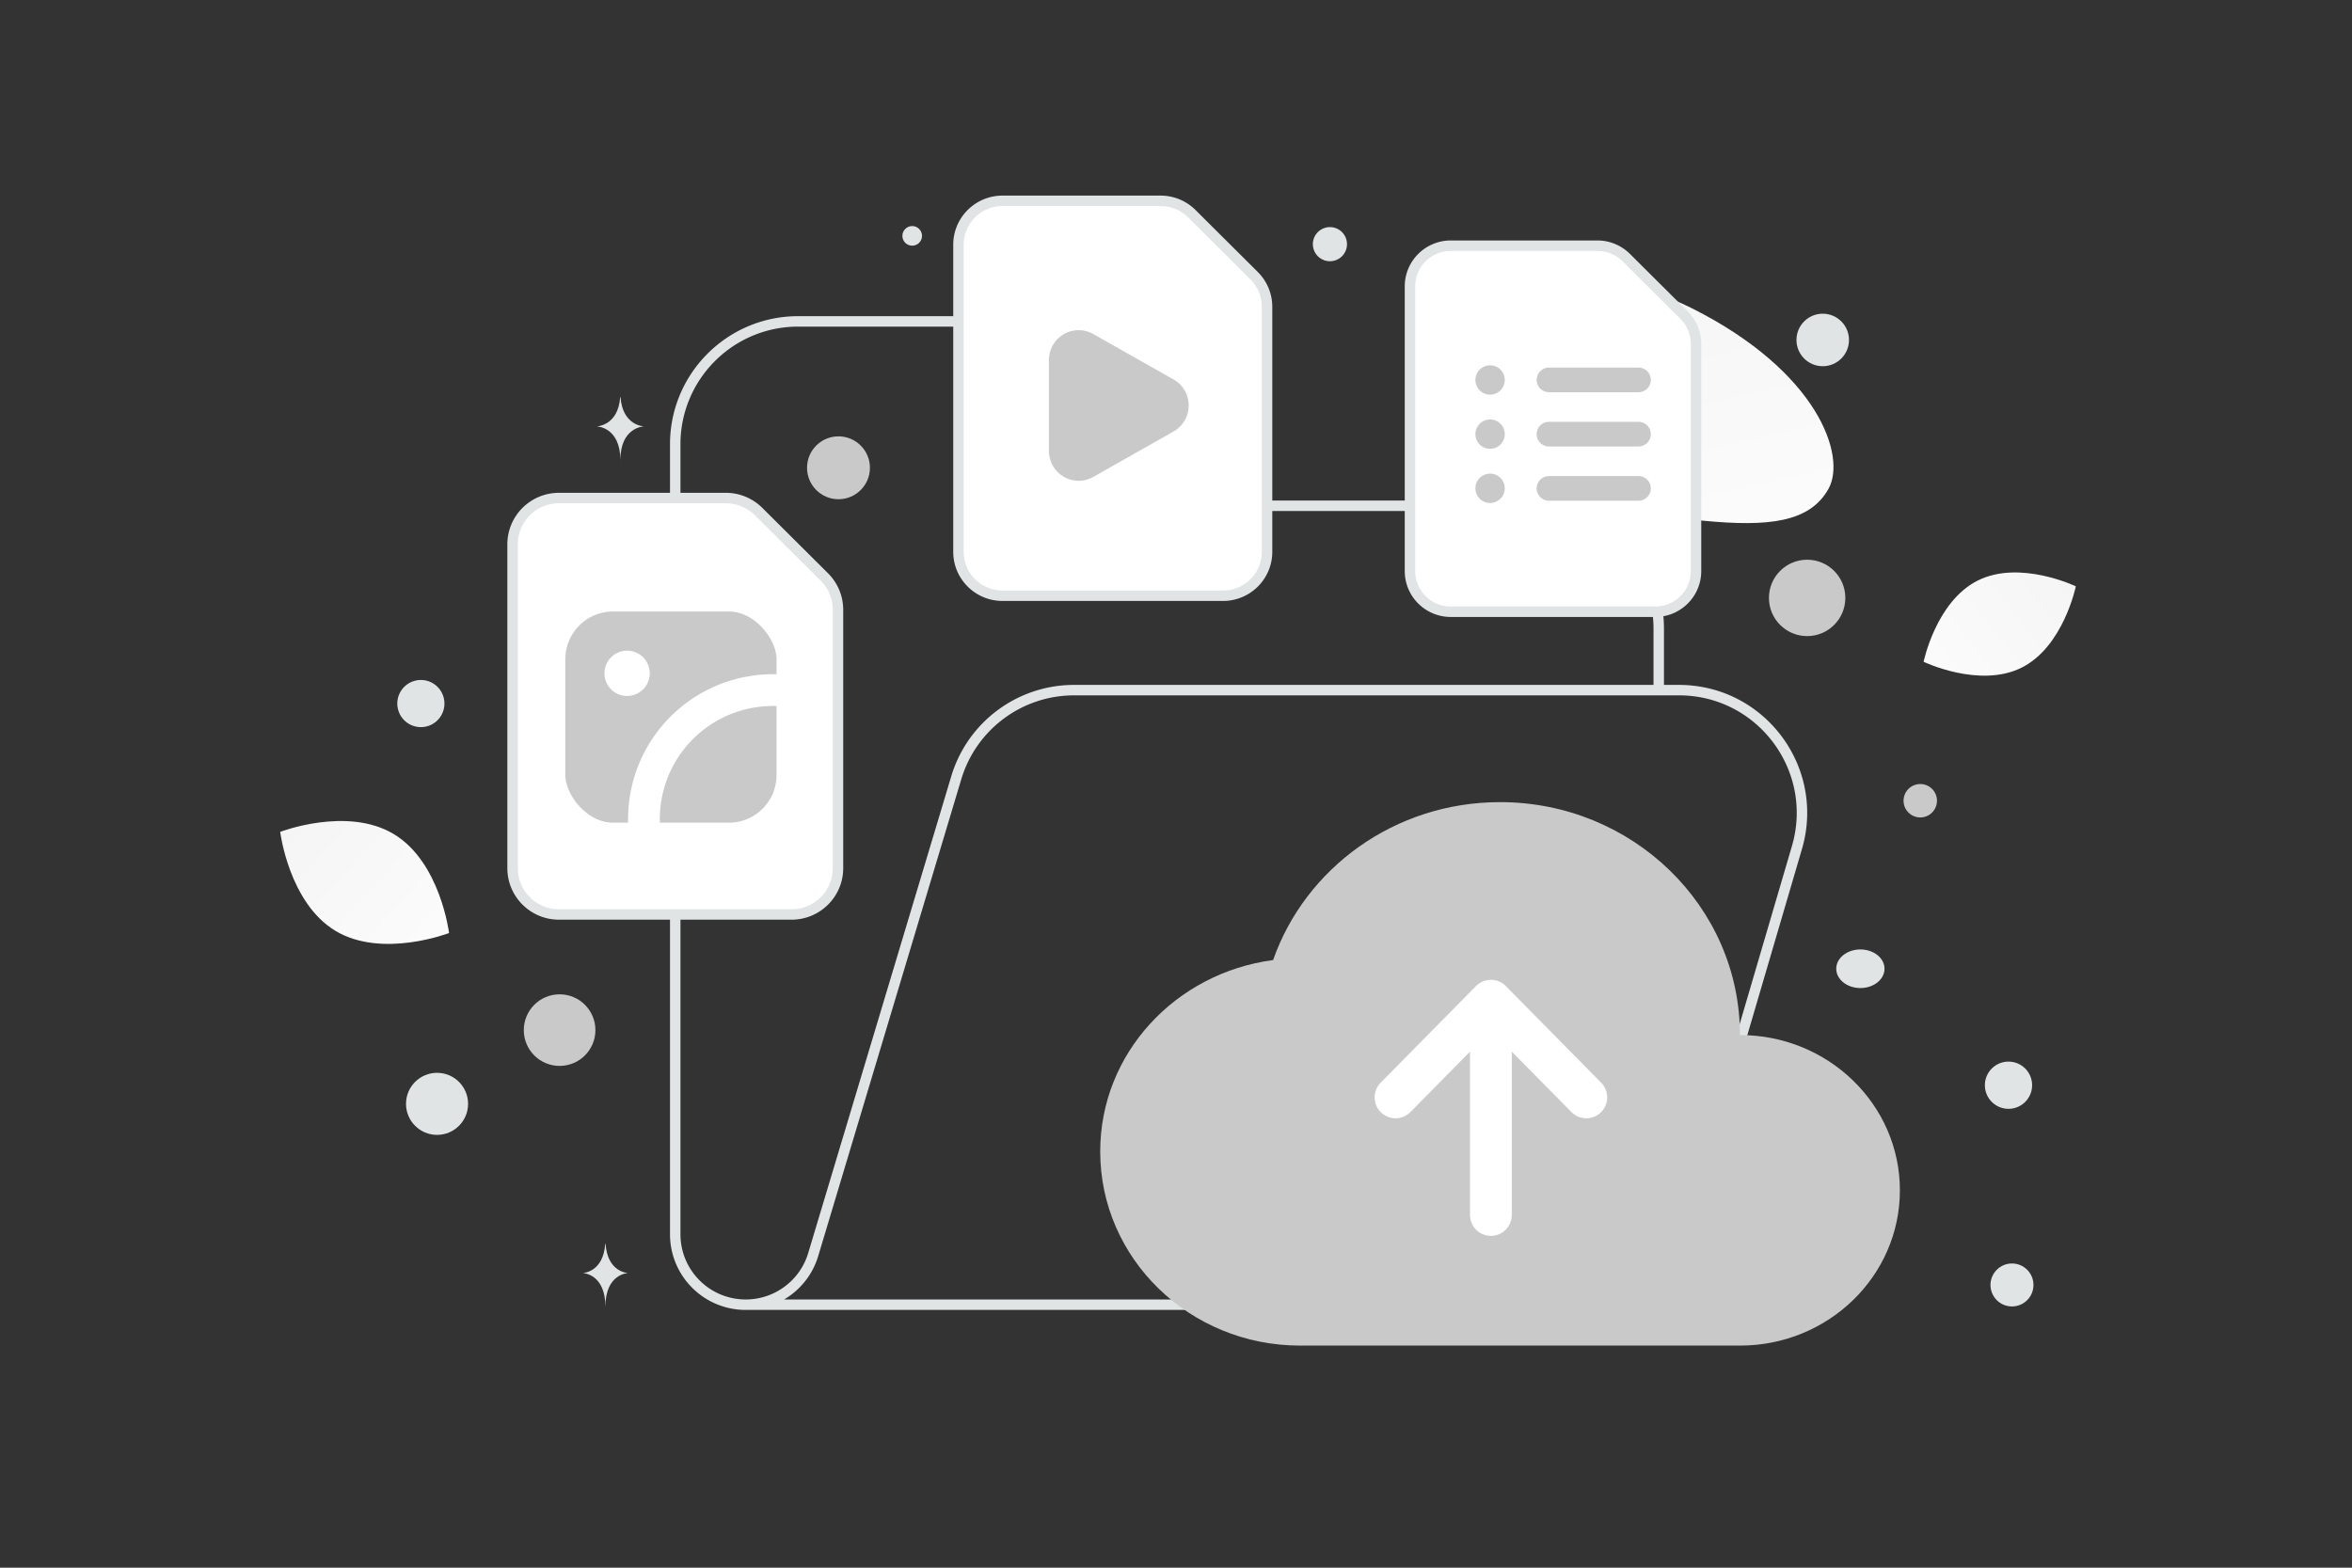 <svg width="900" height="600" viewBox="0 0 900 600" fill="none" xmlns="http://www.w3.org/2000/svg"><rect x="0" y="0" width="900" height="600" fill="#333333" stroke="none"/><path fill="transparent" d="M0 0h900v600H0z"/><path d="M699.656 187.131c-7.181 12.815-22.908 14.576-48.104 12.141-18.948-1.835-36.228-3.255-55.179-13.587-13.264-7.227-23.763-17.004-31.426-26.5-8.304-10.288-19.895-22.028-14.213-33.692 7.809-16.023 52.965-29.518 96.813-7.45 48.168 24.25 59.134 56.562 52.109 69.088z" fill="url(#a)"/><path d="M773.496 255.564c-16.08 7.977-37.422-2.279-37.422-2.279s4.743-23.184 20.832-31.15c16.079-7.976 37.413 2.269 37.413 2.269s-4.743 23.184-20.823 31.16z" fill="url(#b)"/><path d="M128.401 356.287c17.839 10.692 43.433.808 43.433.808s-3.347-27.214-21.197-37.894c-17.839-10.691-43.422-.82-43.422-.82s3.347 27.214 21.186 37.906z" fill="url(#c)"/><circle cx="691.507" cy="228.837" r="14.617" transform="rotate(180 691.507 228.837)" fill="#c9c9c9"/><circle cx="594.228" cy="431.867" r="22.942" transform="rotate(180 594.228 431.867)" fill="#c9c9c9"/><circle cx="320.848" cy="179.036" r="12.033" transform="rotate(180 320.848 179.036)" fill="#c9c9c9"/><circle r="13.703" transform="matrix(-1 0 0 1 214.135 394.255)" fill="#c9c9c9"/><circle r="6.395" transform="matrix(-1 0 0 1 734.794 306.463)" fill="#c9c9c9"/><circle r="8.222" transform="matrix(-1 0 0 1 769.888 491.792)" fill="#E1E4E5"/><circle r="11.876" transform="matrix(-1 0 0 1 167.237 422.475)" fill="#E1E4E5"/><circle r="9.039" transform="matrix(-1 0 0 1 768.558 415.345)" fill="#E1E4E5"/><circle r="10.049" transform="matrix(-1 0 0 1 697.475 130.112)" fill="#E1E4E5"/><circle r="9.024" transform="scale(1 -1) rotate(-75 -94.936 -239.576)" fill="#E1E4E5"/><circle r="3.756" transform="matrix(-1 0 0 1 349.056 90.276)" fill="#E1E4E5"/><ellipse rx="9.235" ry="7.388" transform="matrix(-1 0 0 1 711.879 370.769)" fill="#E1E4E5"/><circle r="6.533" transform="scale(1 -1) rotate(-75 193.559 -378.331)" fill="#E1E4E5"/><path d="M237.316 151.98h.132c.779 11.037 8.987 11.207 8.987 11.207s-9.051.177-9.051 12.93c0-12.753-9.052-12.93-9.052-12.93s8.205-.17 8.984-11.207zm-5.724 324.078h.127c.747 11.004 8.628 11.174 8.628 11.174s-8.69.176-8.69 12.891c0-12.715-8.69-12.891-8.69-12.891s7.877-.17 8.625-11.174z" fill="#E1E4E5"/><path d="M634.72 264.134v-23.521c0-25.991-21.051-47.043-47.042-47.043H482.655a23.522 23.522 0 0 1-19.57-10.467l-33.071-49.607a23.515 23.515 0 0 0-19.569-10.49H305.422c-25.991 0-47.043 21.052-47.043 47.043v302.319c0 14.913 12.067 26.979 26.979 26.979v0c11.902 0 22.416-7.809 25.827-19.217l54.734-182.455c5.974-19.922 24.297-33.541 45.066-33.541h231.474c31.401 0 53.981 30.154 45.137 60.285l-41.421 141.128c-5.88 20.04-24.25 33.8-45.137 33.8h-315.68" stroke="#E1E4E5" stroke-width="4" stroke-linecap="round" stroke-linejoin="round"/><path fill-rule="evenodd" clip-rule="evenodd" d="M315.445 220.841 290.292 195.8a17.834 17.834 0 0 0-12.576-5.188h-63.789c-9.828 0-17.788 7.924-17.788 17.709v123.964c0 9.784 7.96 17.709 17.788 17.709h88.941c9.828 0 17.789-7.925 17.789-17.709v-98.924c0-4.692-1.877-9.199-5.212-12.52z" fill="#fff" stroke="#E1E4E5" stroke-width="4"/><rect x="210.251" y="227.967" width="92.973" height="92.973" rx="24.309" fill="#c9c9c9" stroke="#fff" stroke-width="12.155" stroke-linecap="round" stroke-linejoin="round"/><path d="M241.778 255.866a2.584 2.584 0 1 1-3.635 0 2.593 2.593 0 0 1 3.654 0m61.427 8.827a49.347 49.347 0 0 0-56.816 49.145c.015 2.378.205 4.752.568 7.103" stroke="#fff" stroke-width="12.155" stroke-linecap="round" stroke-linejoin="round"/><path fill-rule="evenodd" clip-rule="evenodd" d="m479.899 105.529-23.852-23.746a16.91 16.91 0 0 0-11.926-4.92h-60.49c-9.32 0-16.868 7.515-16.868 16.793V211.21c0 9.279 7.548 16.794 16.868 16.794h84.342c9.32 0 16.869-7.515 16.869-16.794v-93.808c0-4.45-1.78-8.724-4.943-11.873z" fill="#fff" stroke="#E1E4E5" stroke-width="4"/><path fill-rule="evenodd" clip-rule="evenodd" d="m449.066 165.143-30.754 17.404c-7.572 4.28-16.94-1.221-16.94-9.958v-34.801c0-8.744 9.352-14.238 16.94-9.958l30.754 17.404c7.725 4.357 7.725 15.537 0 19.909z" fill="#c9c9c9"/><path fill-rule="evenodd" clip-rule="evenodd" d="m644.405 120.605-22.11-22.012a15.677 15.677 0 0 0-11.055-4.56h-56.071c-8.639 0-15.636 6.965-15.636 15.566v108.967c0 8.601 6.997 15.567 15.636 15.567h78.181c8.639 0 15.636-6.966 15.636-15.567V131.61c0-4.125-1.649-8.087-4.581-11.005z" fill="#fff" stroke="#E1E4E5" stroke-width="4"/><path d="M626.97 145.394h-34.25m34.25 20.766h-34.25m34.25 20.765h-34.25m-22.533-42.394a.901.901 0 1 0 0 1.803.901.901 0 0 0 0-1.803m0 20.728a.9.9 0 1 0-.001 1.801.9.9 0 0 0 .001-1.801m0 20.73a.901.901 0 1 0 0 1.802.901.901 0 0 0 0-1.802" stroke="#c9c9c9" stroke-width="9.43" stroke-linecap="round" stroke-linejoin="round"/><path fill-rule="evenodd" clip-rule="evenodd" d="M487.157 367.439C449.84 372.386 421 403.126 421 440.714 421 481.735 455.257 515 497.5 515h168.3c33.798 0 61.2-26.609 61.2-59.429 0-32.819-27.402-59.428-61.2-59.428C665.8 346.906 624.704 307 574 307c-40.346 0-74.526 25.302-86.843 60.439z" fill="#c9c9c9"/><path d="m534 420 36.5-37 36.5 37m-36.5 45v-78" stroke="#fff" stroke-width="16" stroke-linecap="round" stroke-linejoin="round"/><defs><linearGradient id="a" x1="651.281" y1="270.189" x2="587.275" y2="-17.423" gradientUnits="userSpaceOnUse"><stop stop-color="#fff"/><stop offset="1" stop-color="#EEE"/></linearGradient><linearGradient id="b" x1="711.748" y1="280.445" x2="844.375" y2="175.537" gradientUnits="userSpaceOnUse"><stop stop-color="#fff"/><stop offset="1" stop-color="#EEE"/></linearGradient><linearGradient id="c" x1="197.434" y1="390.703" x2="53.894" y2="257.336" gradientUnits="userSpaceOnUse"><stop stop-color="#fff"/><stop offset="1" stop-color="#EEE"/></linearGradient></defs></svg>